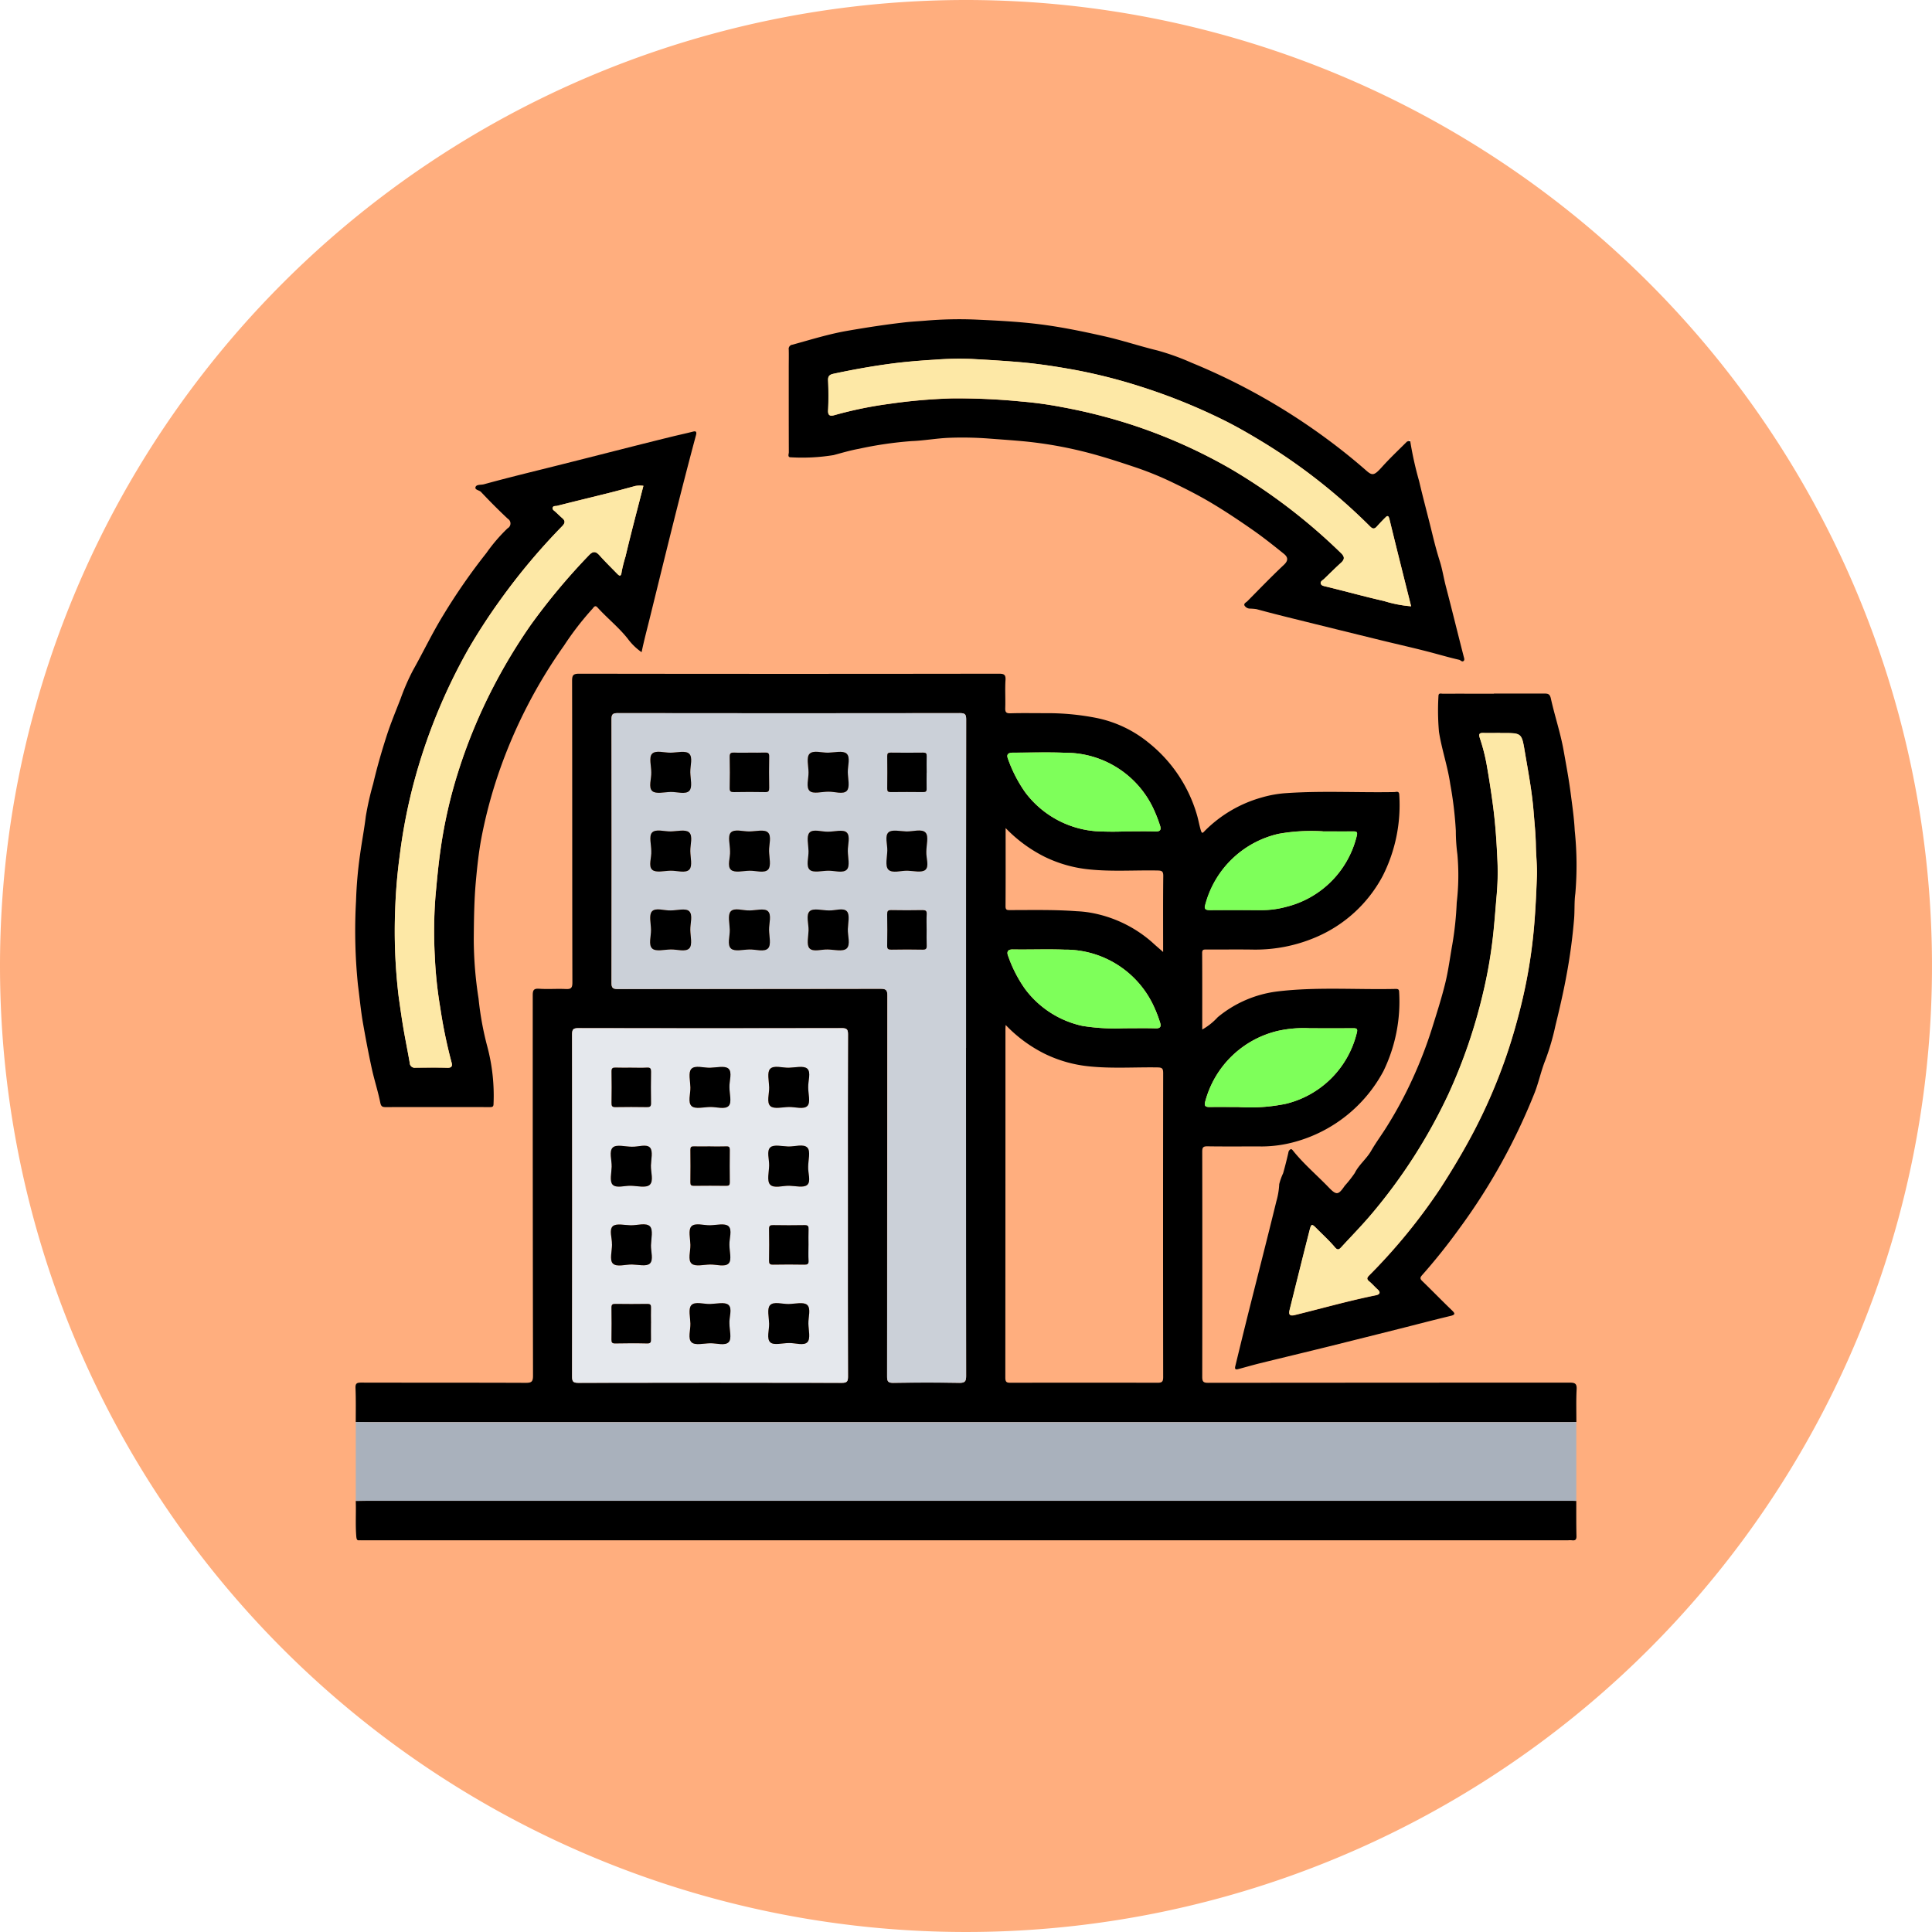 <svg xmlns="http://www.w3.org/2000/svg" xmlns:xlink="http://www.w3.org/1999/xlink" width="169" height="169" viewBox="0 0 169 169">
  <defs>
    <clipPath id="clip-path">
      <rect id="Rectángulo_378254" data-name="Rectángulo 378254" width="106.839" height="106.816" fill="none"/>
    </clipPath>
  </defs>
  <g id="Grupo_1073946" data-name="Grupo 1073946" transform="translate(-385.208 -2057.51)">
    <g id="Grupo_159182" data-name="Grupo 159182" transform="translate(385.208 2057.51)">
      <path id="Unión_12" data-name="Unión 12" d="M84.5,0A84.5,84.5,0,1,1,0,84.5,84.5,84.5,0,0,1,84.5,0Z" transform="translate(0 0)" fill="#ffae7e"/>
    </g>
    <g id="Grupo_1073957" data-name="Grupo 1073957" transform="translate(416.289 2085.435)">
      <g id="Grupo_1073956" data-name="Grupo 1073956" clip-path="url(#clip-path)">
        <path id="Trazado_823595" data-name="Trazado 823595" d="M.057,137.217c0-.986.02-1.974-.022-2.959-.018-.433.137-.481.512-.48,4.79.012,9.579,0,14.37.02.495,0,.647-.079.646-.62q-.029-16.631-.024-33.261c0-.442.06-.627.565-.592.767.053,1.543-.013,2.312.024.449.022.592-.07.591-.566C18.988,89.993,19,81.2,18.981,72.411c0-.5.085-.645.622-.644q18.352.028,36.7,0c.446,0,.623.066.59.566-.052.8.006,1.614-.022,2.42-.013.365.066.49.459.478,1.021-.031,2.044-.01,3.067-.011a22.051,22.051,0,0,1,4.419.411A10.482,10.482,0,0,1,69.407,77.8a12.558,12.558,0,0,1,4.219,6.272c.135.448.211.911.343,1.362.111.381.191.251.353.085A11.32,11.32,0,0,1,79.284,82.6,10.023,10.023,0,0,1,81.5,82.21c3.131-.212,6.263-.032,9.393-.089.175,0,.441-.135.445.256A13.719,13.719,0,0,1,89.9,89.436a11.87,11.87,0,0,1-5.9,5.4A13.441,13.441,0,0,1,78.6,95.9c-1.381-.023-2.763,0-4.144-.007-.216,0-.363-.008-.361.3.013,2.219.007,4.438.007,6.7a5.478,5.478,0,0,0,1.354-1.077,10.113,10.113,0,0,1,5.2-2.253c3.438-.417,6.894-.146,10.342-.222.2,0,.325.006.328.273a13.907,13.907,0,0,1-1.373,6.916A12.54,12.54,0,0,1,82.2,112.72a11.05,11.05,0,0,1-2.855.4c-1.6-.007-3.193.013-4.789-.012-.4-.006-.454.126-.453.482q.016,9.85,0,19.7c0,.449.148.506.538.506q15.8-.014,31.592-.017c.46,0,.649.071.62.59-.052.948-.02,1.9-.023,2.851-.179,0-.358.013-.537.013H1.187c-.376,0-.753-.008-1.129-.013M53.439,104.5q0-14.368.011-28.736c0-.451-.11-.551-.554-.55q-14.96.021-29.919,0c-.45,0-.552.108-.551.553q.023,11.516,0,23.032c0,.451.111.55.555.55,7.659-.015,15.318-.005,22.977-.023.5,0,.6.131.6.611q-.021,16.655-.022,33.31c0,.452.112.556.556.55,1.919-.027,3.839-.032,5.758,0,.506.009.6-.145.6-.616q-.021-14.341-.01-28.682M43.105,118.284c0-4.987-.007-9.974.011-14.961,0-.448-.1-.552-.551-.551q-11.516.023-23.033,0c-.448,0-.551.105-.55.552q.021,14.961,0,29.922c0,.447.1.552.551.551q11.516-.023,23.033,0c.448,0,.552-.105.55-.552-.018-4.987-.011-9.974-.011-14.961m13.8-15.769c-.01.187-.016.256-.016.325q0,15.256-.011,30.513c0,.423.164.439.5.438q6.4-.014,12.808,0c.4,0,.5-.092.5-.5q-.019-13.293,0-26.585c0-.4-.086-.494-.492-.5-2-.031-4,.115-6-.094a11.4,11.4,0,0,1-3.873-1.1,12.281,12.281,0,0,1-3.4-2.505m-.017-17.236c0,2.373.007,4.612-.008,6.851,0,.331.155.322.39.322,1.947,0,3.895-.047,5.838.1a9.416,9.416,0,0,1,1.211.129,11.059,11.059,0,0,1,5.37,2.574c.3.279.618.546.977.862,0-2.273-.014-4.459.012-6.645.005-.429-.136-.475-.51-.483-1.982-.038-3.965.109-5.948-.093a11.437,11.437,0,0,1-3.923-1.108,12.509,12.509,0,0,1-3.411-2.514m27.758.282a16.24,16.24,0,0,0-3.869.22,8.6,8.6,0,0,0-6.4,6.154c-.143.456.037.521.426.518,1.487-.012,2.974-.006,4.461,0a7.988,7.988,0,0,0,2.15-.279A8.427,8.427,0,0,0,87.6,86.032c.134-.461,0-.478-.36-.474-.824.01-1.648,0-2.6,0m-7.42,24.11a15.429,15.429,0,0,0,4.193-.278,8.424,8.424,0,0,0,6.19-6.14c.135-.465-.009-.474-.362-.472q-1.881.012-3.763,0a10.426,10.426,0,0,0-2.711.221,8.615,8.615,0,0,0-6.395,6.157c-.144.459.043.522.428.515.806-.015,1.613,0,2.419,0M67.473,85.559c.842,0,1.686-.02,2.528.008.457.016.531-.179.4-.545a12.528,12.528,0,0,0-.473-1.24,8.5,8.5,0,0,0-7.848-5.1c-1.5-.062-3.012-.013-4.519-.009-.47,0-.606.166-.438.58a12.083,12.083,0,0,0,1.488,2.882,8.547,8.547,0,0,0,6.173,3.409,26.791,26.791,0,0,0,2.687.014m-.216,17.224c1.053,0,1.914-.019,2.774.008.443.014.49-.2.379-.524a10.972,10.972,0,0,0-.47-1.241,8.517,8.517,0,0,0-7.89-5.12c-1.5-.058-3.013.006-4.518-.019-.482-.008-.533.252-.41.566A11.611,11.611,0,0,0,58.6,99.339a8.5,8.5,0,0,0,5.024,3.236,18.041,18.041,0,0,0,3.634.208" transform="translate(-0.019 -40.76)"/>
        <path id="Trazado_823596" data-name="Trazado 823596" d="M.088,223.254c.376,0,.753.013,1.129.013h105.1c.179,0,.359-.008.537-.013q0,3.457,0,6.915c-.108-.005-.215-.014-.322-.014l-105.421,0c-.341,0-.681.008-1.022.013q0-3.458,0-6.916" transform="translate(-0.05 -126.796)" fill="#a9b1bc"/>
        <path id="Trazado_823597" data-name="Trazado 823597" d="M200.75,75.771c1.472,0,2.943,0,4.414,0,.309,0,.483.027.573.434.332,1.507.833,2.981,1.106,4.5.226,1.263.464,2.529.629,3.808.14,1.081.3,2.169.353,3.249a29.091,29.091,0,0,1,.052,5.5c-.1.719-.05,1.456-.106,2.187a48.774,48.774,0,0,1-.686,5.067c-.265,1.445-.6,2.872-.948,4.3a21.261,21.261,0,0,1-.869,2.986c-.378.929-.573,1.9-.931,2.837a53.124,53.124,0,0,1-6.618,11.943,52.1,52.1,0,0,1-3.254,4.071c-.191.216-.168.325.029.515.863.835,1.7,1.7,2.565,2.531.27.262.384.4-.107.514-1.478.353-2.948.742-4.422,1.113q-3.085.776-6.173,1.545c-2.012.5-4.028.979-6.041,1.475-.625.154-1.243.334-1.865.5-.184.049-.4.114-.324-.217q.546-2.261,1.107-4.517c.831-3.308,1.681-6.612,2.49-9.926a6.444,6.444,0,0,0,.251-1.5,5.269,5.269,0,0,1,.341-.954c.169-.593.319-1.193.457-1.794a.381.381,0,0,1,.186-.3c.1-.046.164.045.219.113.932,1.161,2.067,2.125,3.1,3.191.7.728.856.722,1.429-.116a10.34,10.34,0,0,0,.875-1.112c.365-.735,1.027-1.235,1.434-1.943.423-.737.938-1.423,1.387-2.149a35.887,35.887,0,0,0,2.257-4.2,38.378,38.378,0,0,0,1.667-4.322c.418-1.345.854-2.687,1.185-4.052.268-1.11.41-2.253.613-3.379a28.749,28.749,0,0,0,.377-3.618,20.441,20.441,0,0,0,.059-4.206,15.608,15.608,0,0,1-.137-2.069,32.77,32.77,0,0,0-.488-4.083c-.224-1.558-.747-3.041-.988-4.581a21.327,21.327,0,0,1-.044-3.116c0-.312.231-.21.384-.211,1.489-.006,2.978,0,4.467,0m.547,3.444c-.484,0-.969.012-1.453,0-.386-.012-.43.107-.312.471a16.607,16.607,0,0,1,.569,2.186q.324,1.817.568,3.648c.22,1.653.327,3.31.4,4.969a22.638,22.638,0,0,1-.074,2.942c-.106,1.2-.188,2.4-.323,3.592a40.864,40.864,0,0,1-.887,5.031,46.744,46.744,0,0,1-2.991,8.717,47.27,47.27,0,0,1-6.674,10.447c-.862,1.03-1.808,1.991-2.717,2.981-.185.2-.316.289-.564-.006-.484-.574-1.046-1.082-1.576-1.617-.443-.448-.481-.45-.644.188-.585,2.293-1.154,4.591-1.726,6.887-.114.458,0,.585.459.473,2.361-.581,4.7-1.246,7.088-1.729.275-.056.462-.214.147-.5-.253-.227-.475-.49-.736-.706-.219-.18-.229-.3-.027-.508a49.994,49.994,0,0,0,6.221-7.6c1.082-1.671,2.1-3.377,3.021-5.143a47.669,47.669,0,0,0,2.6-5.982c.562-1.567,1.027-3.174,1.431-4.789a44.881,44.881,0,0,0,1.092-6.205c.18-1.727.26-3.467.325-5.2.035-.9-.075-1.813-.09-2.72-.016-.995-.123-1.981-.2-2.97-.141-1.76-.473-3.488-.766-5.223-.275-1.626-.268-1.628-1.941-1.628H201.3" transform="translate(-101.157 -43.027)"/>
        <path id="Trazado_823598" data-name="Trazado 823598" d="M25.037,42.006a5.152,5.152,0,0,1-1.211-1.181c-.791-1-1.794-1.791-2.645-2.731-.227-.251-.34.02-.461.146a25.844,25.844,0,0,0-2.462,3.192,44.027,44.027,0,0,0-5.681,11.038A41.766,41.766,0,0,0,11.041,58.2c-.239,1.256-.378,2.54-.494,3.823-.155,1.708-.172,3.413-.186,5.122a34.025,34.025,0,0,0,.42,5.169,26.816,26.816,0,0,0,.772,4.222,16.673,16.673,0,0,1,.538,4.978c0,.251-.093.291-.313.29q-4.575-.01-9.149,0c-.311,0-.388-.105-.453-.426-.2-.989-.519-1.954-.734-2.941-.283-1.3-.531-2.608-.761-3.919-.2-1.12-.3-2.255-.449-3.382a46.79,46.79,0,0,1-.169-7.375,36.647,36.647,0,0,1,.353-4.053c.152-1.11.365-2.213.5-3.329a26.318,26.318,0,0,1,.649-2.87c.329-1.41.731-2.8,1.173-4.173.356-1.108.809-2.186,1.229-3.273a19.272,19.272,0,0,1,1.07-2.455c.9-1.6,1.688-3.262,2.651-4.829a52.887,52.887,0,0,1,3.78-5.447,14.737,14.737,0,0,1,1.852-2.158.48.48,0,0,0,.021-.833C12.532,29.583,11.753,28.8,11,28c-.16-.171-.58-.181-.482-.442.09-.238.478-.165.733-.236,2.124-.586,4.264-1.1,6.4-1.637,3.337-.834,6.665-1.7,10.006-2.521.6-.148,1.215-.279,1.82-.432.184-.047.436-.125.324.29-1.433,5.336-2.734,10.706-4.058,16.07-.233.943-.486,1.879-.7,2.919M25.2,27.453a2.429,2.429,0,0,0-.708.014c-.759.207-1.517.415-2.28.605-1.518.38-3.039.744-4.555,1.132-.132.034-.362-.027-.394.188-.024.158.139.235.243.331.2.181.387.374.592.548.28.237.269.431.012.7a55.342,55.342,0,0,0-5.348,6.359A52.362,52.362,0,0,0,9.9,41.722a49.845,49.845,0,0,0-4.808,11.82,47.858,47.858,0,0,0-1.2,6.233,46.564,46.564,0,0,0-.4,4.709,48.2,48.2,0,0,0,.3,7.628c.137.959.267,1.919.431,2.873.169.986.372,1.965.541,2.951a.433.433,0,0,0,.5.42c.933-.008,1.866-.021,2.8.006.384.011.44-.176.361-.455a43.25,43.25,0,0,1-.989-4.782,36.679,36.679,0,0,1-.482-4.574,39.6,39.6,0,0,1,.062-5.2c.126-1.372.248-2.741.446-4.1a41.611,41.611,0,0,1,1.536-6.764,46.7,46.7,0,0,1,3.1-7.483,48.524,48.524,0,0,1,3.245-5.369,55.721,55.721,0,0,1,5.079-6.087c.37-.392.609-.38.949,0,.477.535.991,1.037,1.491,1.552.219.226.383.37.44-.125a11.9,11.9,0,0,1,.334-1.324c.487-2.066,1.035-4.117,1.569-6.2" transform="translate(0 -12.886)"/>
        <path id="Trazado_823599" data-name="Trazado 823599" d="M142.092,10.675a30.542,30.542,0,0,0,.777,3.488c.369,1.574.795,3.135,1.176,4.708.19.783.4,1.566.646,2.34.219.7.329,1.443.518,2.162.534,2.036,1.03,4.082,1.556,6.12.038.147.1.3,0,.393-.143.128-.267-.067-.388-.095-.761-.173-1.509-.388-2.262-.59-1.516-.407-3.051-.745-4.577-1.119q-3.871-.949-7.739-1.908c-1.054-.261-2.108-.528-3.155-.814a4.532,4.532,0,0,0-.578-.048.562.562,0,0,1-.477-.277c-.072-.179.149-.262.254-.369,1.06-1.07,2.105-2.157,3.2-3.186.414-.388.34-.683-.005-.961-.88-.71-1.765-1.416-2.691-2.063-1.178-.823-2.375-1.625-3.608-2.362-1.091-.652-2.227-1.235-3.374-1.784a28.163,28.163,0,0,0-3.144-1.3c-1.626-.548-3.253-1.083-4.926-1.487a35.971,35.971,0,0,0-4.91-.836c-1.054-.1-2.117-.171-3.175-.252a30.845,30.845,0,0,0-3.372-.067c-1.123.036-2.241.249-3.365.292a33.018,33.018,0,0,0-4.611.674c-.747.136-1.479.352-2.213.55a17.064,17.064,0,0,1-3.715.194c-.348.017-.2-.283-.2-.438-.009-2.475-.007-4.95-.007-7.425,0-.52.013-1.04,0-1.56a.365.365,0,0,1,.323-.428C89.667,1.784,91.27,1.279,92.926,1,94.616.708,96.314.448,98.017.257,98.574.2,99.145.17,99.709.124a34.817,34.817,0,0,1,4.386-.093c1.925.088,3.856.183,5.764.432,1.842.241,3.667.62,5.486,1.03,1.56.352,3.071.86,4.62,1.236A21.19,21.19,0,0,1,122.949,3.8a55.077,55.077,0,0,1,12.009,6.787q1.715,1.272,3.317,2.677c.526.46.7.375,1.361-.358.682-.758,1.428-1.46,2.151-2.182.044-.044.129-.048.195-.071l.11.025m.081,14.432c-.645-2.583-1.283-5.1-1.895-7.62-.1-.414-.238-.258-.407-.09-.241.24-.476.486-.7.741-.2.222-.356.221-.574,0a50.609,50.609,0,0,0-9.2-7.274c-1.243-.759-2.5-1.495-3.809-2.133a51.483,51.483,0,0,0-7.1-2.847,47.576,47.576,0,0,0-5.618-1.431c-1.613-.3-3.239-.552-4.882-.694-1.41-.122-2.822-.205-4.233-.282a28.207,28.207,0,0,0-3.258.063c-1.293.079-2.58.182-3.863.353-1.663.222-3.313.521-4.954.871-.328.07-.524.168-.506.579.038.878.045,1.759,0,2.636-.026.5.241.5.549.413a34.637,34.637,0,0,1,4.766-.984,48.448,48.448,0,0,1,5.5-.483,57.054,57.054,0,0,1,6.12.275,32.967,32.967,0,0,1,3.467.477,47.475,47.475,0,0,1,6.245,1.582,46.17,46.17,0,0,1,8.521,3.8,50.354,50.354,0,0,1,9.7,7.4c.319.3.337.539.006.839-.505.458-.986.941-1.478,1.412-.127.122-.348.223-.3.41s.264.216.464.265c1.695.412,3.376.881,5.077,1.267a10.77,10.77,0,0,0,2.374.459" transform="translate(-49.813 0)"/>
        <path id="Trazado_823600" data-name="Trazado 823600" d="M.089,239.241c.34,0,.681-.013,1.022-.013l105.421,0c.108,0,.215.009.322.014,0,1.022-.008,2.045.016,3.067.008.324-.111.406-.4.368a2.437,2.437,0,0,0-.323,0H.728c-.072,0-.143,0-.215,0-.22-.007-.342.084-.377-.339C.05,241.3.127,240.27.089,239.241" transform="translate(-0.051 -135.868)"/>
        <path id="Trazado_823601" data-name="Trazado 823601" d="M213.439,24.528l-.11-.025c.016-.039.038-.113.049-.112.085.011.055.084.061.137" transform="translate(-121.16 -13.853)" fill="#e5e8ed"/>
        <path id="Trazado_823602" data-name="Trazado 823602" d="M82.875,109.034q0,14.341.01,28.682c0,.472-.092.625-.6.616-1.919-.034-3.838-.029-5.758,0-.443.006-.556-.1-.555-.55Q76,121.125,76,104.47c0-.48-.106-.612-.6-.611-7.659.018-15.318.008-22.977.023-.443,0-.556-.1-.555-.55q.023-11.516,0-23.032c0-.445.1-.554.55-.553q14.96.022,29.919,0c.444,0,.555.1.554.55q-.022,14.369-.011,28.736M63.944,83.2c-.448,0-.9.015-1.343-.006-.283-.013-.41.042-.4.37.023.913.021,1.827,0,2.74-.007.3.106.35.371.346.913-.014,1.827-.018,2.74,0,.3.006.35-.107.346-.372-.014-.913-.018-1.827,0-2.74.007-.3-.106-.357-.371-.346-.447.019-.9.005-1.343.005m-.013,13.806c-.565.02-1.322-.272-1.641.086-.278.313-.092,1.056-.078,1.608s-.247,1.323.108,1.641c.311.279,1.055.092,1.607.079s1.322.247,1.64-.108c.279-.312.092-1.055.079-1.607s.247-1.324-.108-1.64c-.31-.274-1.055-.057-1.607-.057m-6.89,0c-.565.022-1.322-.272-1.64.087-.278.315-.092,1.056-.078,1.609s-.248,1.322.109,1.64c.313.279,1.056.092,1.608.078s1.323.248,1.64-.109c.278-.312.092-1.055.078-1.608s.248-1.325-.109-1.639c-.311-.274-1.055-.057-1.608-.057m-1.7-12.084c.022.565-.272,1.322.087,1.64.314.278,1.056.092,1.608.078s1.322.248,1.64-.109c.278-.312.092-1.056.078-1.608s.248-1.323-.109-1.64c-.312-.279-1.056-.092-1.608-.078s-1.325-.248-1.639.109c-.274.311-.057,1.055-.057,1.608M70.871,97.009c-.571,0-1.338-.224-1.66.059-.369.325-.093,1.108-.11,1.691-.016.534-.194,1.253.076,1.556.309.347,1.041.094,1.589.107.57.013,1.337.207,1.66-.08.368-.328.093-1.109.11-1.692.016-.534.193-1.249-.076-1.557-.31-.355-1.043-.057-1.589-.084m8.559,1.66c0-.448-.019-.9.006-1.343.017-.3-.1-.354-.367-.35-.913.015-1.827.019-2.74,0-.3-.006-.354.1-.35.368.015.913.018,1.827,0,2.74-.006.3.1.354.368.35.913-.015,1.827-.018,2.74,0,.3.006.361-.1.35-.368-.02-.465-.006-.931-.006-1.4m-8.611-8.55c-.564.022-1.322-.272-1.64.087-.278.314-.092,1.056-.078,1.608s-.248,1.322.109,1.64c.312.278,1.056.092,1.608.078s1.323.248,1.64-.109c.279-.312.092-1.056.078-1.608s.248-1.325-.109-1.639c-.311-.274-1.055-.057-1.608-.057m-8.585,1.695c.036.564-.281,1.321.085,1.641.318.278,1.057.092,1.609.078s1.322.247,1.64-.109c.279-.312.092-1.055.078-1.607s.247-1.323-.109-1.641c-.312-.278-1.055-.092-1.607-.078s-1.324-.247-1.639.109c-.274.31-.057,1.055-.057,1.607m-6.89,0c.037.564-.281,1.321.086,1.641.319.277,1.057.091,1.609.077s1.322.248,1.64-.109c.279-.312.092-1.056.078-1.608s.248-1.323-.109-1.64c-.313-.278-1.056-.092-1.608-.078s-1.325-.248-1.639.11c-.274.311-.057,1.055-.057,1.608M79.43,84.954c0-.483-.011-.967,0-1.45.007-.233-.064-.308-.3-.305q-1.424.018-2.847,0c-.233,0-.308.064-.305.3q.019,1.423,0,2.847c0,.233.064.308.3.305q1.423-.018,2.847,0c.232,0,.313-.064.3-.3-.017-.465,0-.931,0-1.4m-8.613,1.667c.565-.02,1.322.272,1.641-.086.278-.313.092-1.056.078-1.608s.247-1.322-.108-1.641c-.312-.279-1.055-.092-1.607-.079s-1.322-.247-1.64.109c-.279.311-.092,1.055-.079,1.607s-.247,1.324.109,1.64c.31.274,1.054.057,1.607.057M79.4,91.867c0-.57.224-1.339-.059-1.66-.325-.368-1.108-.093-1.691-.11-.534-.016-1.253-.193-1.555.076-.347.309-.094,1.041-.107,1.589-.013.57-.207,1.337.08,1.66.328.368,1.109.093,1.692.11.534.016,1.25.193,1.557-.076.354-.31.057-1.043.083-1.589" transform="translate(-29.455 -45.292)" fill="#cbd0d8"/>
        <path id="Trazado_823603" data-name="Trazado 823603" d="M68.013,159.042c0,4.987-.006,9.974.011,14.961,0,.446-.1.553-.55.552q-11.516-.023-23.033,0c-.447,0-.552-.1-.551-.551q.021-14.962,0-29.922c0-.446.1-.553.55-.552q11.516.023,23.033,0c.447,0,.553.1.552.551-.018,4.987-.012,9.974-.012,14.961M49.1,146.986c-.466,0-.932.013-1.4-.005-.267-.01-.374.051-.367.348.021.914.016,1.828,0,2.742,0,.267.051.374.349.367.913-.02,1.828-.016,2.742,0,.267,0,.373-.051.367-.348-.02-.914-.016-1.828,0-2.742,0-.267-.05-.384-.349-.366-.446.027-.9.007-1.344.007m8.552,1.723c-.022-.565.27-1.323-.088-1.641-.313-.278-1.056-.09-1.609-.076s-1.324-.247-1.641.108c-.279.312-.09,1.056-.076,1.609s-.247,1.324.108,1.641c.312.279,1.056.09,1.609.076s1.326.247,1.64-.108c.275-.31.057-1.056.057-1.609m6.888,0c-.02-.565.27-1.323-.086-1.642-.312-.279-1.056-.091-1.609-.078s-1.324-.246-1.642.108c-.279.31-.091,1.055-.078,1.608s-.246,1.323.108,1.642c.31.279,1.056.091,1.608.078s1.326.246,1.641-.108c.274-.308.057-1.055.057-1.608M49.12,153.9c-.571,0-1.341-.224-1.66.059-.367.325-.092,1.109-.109,1.693-.015.534-.194,1.255.075,1.557.309.346,1.042.093,1.59.106.57.013,1.339.208,1.66-.079.366-.327.092-1.11.109-1.693.015-.534.194-1.251-.075-1.558-.31-.353-1.043-.057-1.59-.084m6.865-.025c-.484,0-.968.011-1.451,0-.234-.008-.307.063-.3.3q.019,1.425,0,2.85c0,.233.063.307.3.3q1.424-.019,2.849,0c.233,0,.307-.063.3-.3q-.019-1.424,0-2.849c0-.233-.062-.313-.3-.3-.465.017-.932.005-1.4.005m8.559,1.776c0-.571.224-1.34-.059-1.661-.324-.368-1.109-.093-1.692-.11-.534-.016-1.254-.2-1.557.074-.347.308-.093,1.041-.106,1.589-.013.571-.209,1.339.078,1.661.327.368,1.11.092,1.693.11.535.016,1.251.195,1.558-.074.355-.31.057-1.043.085-1.59m-17.166,6.792c0,.57-.225,1.345.059,1.656.327.358,1.11.091,1.695.1.534.013,1.259.19,1.553-.081.337-.311.092-1.043.1-1.593.01-.569.2-1.344-.085-1.656-.331-.358-1.112-.091-1.7-.1-.534-.012-1.255-.19-1.554.081-.346.313-.056,1.045-.073,1.593m10.275.047c-.019-.565.27-1.323-.084-1.642-.311-.279-1.056-.091-1.608-.078s-1.323-.246-1.642.107c-.279.309-.091,1.055-.078,1.608s-.246,1.324.107,1.642c.309.279,1.055.092,1.608.079s1.326.246,1.641-.107c.274-.307.057-1.055.057-1.608m6.916.032c0-.466-.013-.932.005-1.4.011-.267-.051-.374-.348-.367-.913.02-1.828.016-2.742,0-.267,0-.373.051-.367.349.02.914.016,1.828,0,2.742,0,.267.051.373.349.367.913-.02,1.828-.016,2.742,0,.267,0,.384-.05.366-.349-.026-.447-.007-.9-.007-1.344M50.79,169.33c0-.448-.013-.9,0-1.344.01-.248-.052-.343-.322-.338-.932.016-1.864.014-2.8,0-.248,0-.343.052-.338.322.016.932.014,1.864,0,2.8,0,.248.052.343.322.338.932-.016,1.864-.022,2.8,0,.319.008.342-.132.335-.379-.013-.465,0-.932,0-1.4m6.864.047c-.038-.564.28-1.322-.086-1.642-.318-.277-1.058-.09-1.61-.076s-1.323-.247-1.641.108c-.279.311-.091,1.056-.077,1.609s-.247,1.323.108,1.641c.311.279,1.056.09,1.609.076s1.326.247,1.641-.108c.274-.31.057-1.056.057-1.609m5.192,1.7c.565-.022,1.323.27,1.641-.088.278-.313.09-1.057.076-1.609s.247-1.323-.108-1.641c-.312-.279-1.056-.091-1.609-.076s-1.324-.247-1.641.108c-.279.312-.09,1.056-.076,1.609s-.247,1.326.109,1.64c.31.274,1.056.057,1.609.057" transform="translate(-24.927 -81.517)" fill="#e5e8ed"/>
        <path id="Trazado_823604" data-name="Trazado 823604" d="M182.3,103.682c.955,0,1.779.007,2.6,0,.357,0,.493.012.359.474a8.427,8.427,0,0,1-6.191,6.138,7.992,7.992,0,0,1-2.151.279c-1.487,0-2.974-.007-4.461,0-.388,0-.569-.061-.426-.518a8.6,8.6,0,0,1,6.4-6.154,16.264,16.264,0,0,1,3.869-.22" transform="translate(-97.68 -58.88)" fill="#7eff5a"/>
        <path id="Trazado_823605" data-name="Trazado 823605" d="M174.882,150.44c-.806,0-1.613-.01-2.419,0-.385.007-.572-.056-.429-.515a8.617,8.617,0,0,1,6.4-6.157,10.42,10.42,0,0,1,2.71-.221q1.881.012,3.763,0c.353,0,.5.007.363.472a8.424,8.424,0,0,1-6.191,6.14,15.41,15.41,0,0,1-4.193.278" transform="translate(-97.679 -81.529)" fill="#7eff5a"/>
        <path id="Trazado_823606" data-name="Trazado 823606" d="M142.431,94.608a26.782,26.782,0,0,1-2.687-.014,8.547,8.547,0,0,1-6.174-3.409,12.084,12.084,0,0,1-1.488-2.882c-.168-.414-.032-.579.438-.58,1.506,0,3.015-.053,4.518.009a8.5,8.5,0,0,1,7.848,5.1,12.386,12.386,0,0,1,.474,1.24c.13.366.056.561-.4.545-.842-.029-1.685-.008-2.528-.008" transform="translate(-74.977 -49.81)" fill="#7eff5a"/>
        <path id="Trazado_823607" data-name="Trazado 823607" d="M142.229,134.48a18.042,18.042,0,0,1-3.634-.208,8.5,8.5,0,0,1-5.024-3.236,11.611,11.611,0,0,1-1.477-2.887c-.123-.314-.072-.574.41-.566,1.506.025,3.014-.039,4.518.019a8.517,8.517,0,0,1,7.89,5.12,10.97,10.97,0,0,1,.47,1.241c.111.328.064.538-.379.524-.86-.028-1.721-.008-2.774-.008" transform="translate(-74.99 -72.457)" fill="#7eff5a"/>
        <path id="Trazado_823608" data-name="Trazado 823608" d="M207.527,83.753h.215c1.672,0,1.666,0,1.941,1.628.293,1.735.625,3.462.766,5.223.079.99.186,1.976.2,2.97.015.907.125,1.816.09,2.72-.065,1.737-.145,3.477-.325,5.2a44.881,44.881,0,0,1-1.092,6.205c-.4,1.615-.87,3.222-1.431,4.789a47.664,47.664,0,0,1-2.6,5.982c-.921,1.766-1.939,3.472-3.021,5.143a49.993,49.993,0,0,1-6.221,7.6c-.2.208-.192.328.027.508.261.215.483.478.736.706.315.283.128.44-.147.5-2.386.483-4.727,1.148-7.088,1.729-.455.112-.573-.015-.459-.473.573-2.3,1.141-4.594,1.726-6.887.163-.638.2-.636.644-.188.53.535,1.091,1.044,1.576,1.617.248.3.379.208.564.006.909-.99,1.855-1.951,2.717-2.981a47.274,47.274,0,0,0,6.674-10.448,46.73,46.73,0,0,0,2.991-8.717,40.867,40.867,0,0,0,.887-5.031c.135-1.2.217-2.395.323-3.592a22.64,22.64,0,0,0,.074-2.942c-.07-1.66-.177-3.317-.4-4.969q-.244-1.832-.568-3.648a16.609,16.609,0,0,0-.569-2.186c-.118-.363-.073-.483.312-.471.484.016.969,0,1.453,0" transform="translate(-107.387 -47.564)" fill="#fde8a6"/>
        <path id="Trazado_823609" data-name="Trazado 823609" d="M29.751,33.692c-.534,2.086-1.082,4.136-1.569,6.2a11.9,11.9,0,0,0-.334,1.324c-.057.495-.221.351-.44.125-.5-.515-1.014-1.016-1.491-1.551-.34-.383-.579-.4-.949,0a55.721,55.721,0,0,0-5.079,6.087,48.524,48.524,0,0,0-3.245,5.369,46.7,46.7,0,0,0-3.1,7.483,41.611,41.611,0,0,0-1.536,6.764c-.2,1.364-.32,2.733-.446,4.1a39.6,39.6,0,0,0-.062,5.2,36.679,36.679,0,0,0,.482,4.574,43.25,43.25,0,0,0,.989,4.782c.079.279.023.466-.361.455-.932-.027-1.866-.014-2.8-.006a.433.433,0,0,1-.5-.42c-.169-.986-.372-1.966-.541-2.951-.164-.954-.294-1.914-.431-2.873a48.2,48.2,0,0,1-.3-7.628,46.564,46.564,0,0,1,.4-4.709,47.857,47.857,0,0,1,1.2-6.233,49.845,49.845,0,0,1,4.808-11.82,52.362,52.362,0,0,1,2.861-4.387,55.342,55.342,0,0,1,5.348-6.359c.258-.273.268-.467-.012-.7-.2-.174-.393-.367-.592-.548-.1-.1-.267-.172-.243-.331.032-.215.262-.155.394-.188,1.516-.388,3.037-.752,4.555-1.132.763-.191,1.521-.4,2.28-.605a2.429,2.429,0,0,1,.708-.014" transform="translate(-4.552 -19.125)" fill="#fde8a6"/>
        <path id="Trazado_823610" data-name="Trazado 823610" d="M146.715,29.652a10.769,10.769,0,0,1-2.374-.459c-1.7-.386-3.382-.855-5.077-1.267-.2-.049-.418-.069-.464-.265s.177-.288.3-.41c.492-.471.973-.955,1.478-1.412.331-.3.313-.536-.006-.839a50.353,50.353,0,0,0-9.7-7.4,46.17,46.17,0,0,0-8.521-3.8,47.476,47.476,0,0,0-6.245-1.582,32.967,32.967,0,0,0-3.467-.477,57.054,57.054,0,0,0-6.12-.275,48.448,48.448,0,0,0-5.5.483,34.637,34.637,0,0,0-4.766.984c-.308.091-.575.084-.549-.413.046-.877.04-1.758,0-2.636-.018-.411.178-.509.506-.579,1.641-.35,3.291-.649,4.954-.871,1.283-.171,2.569-.274,3.863-.353a28.207,28.207,0,0,1,3.258-.063c1.411.077,2.823.16,4.233.282,1.643.143,3.269.4,4.882.694a47.576,47.576,0,0,1,5.618,1.431,51.483,51.483,0,0,1,7.1,2.847c1.312.638,2.566,1.374,3.809,2.133a50.608,50.608,0,0,1,9.2,7.274c.218.216.376.217.574,0,.226-.254.461-.5.7-.741.169-.168.306-.324.407.09.612,2.522,1.249,5.037,1.895,7.62" transform="translate(-54.354 -4.545)" fill="#fde8a6"/>
        <path id="Trazado_823611" data-name="Trazado 823611" d="M77.532,87.736c.448,0,.9.014,1.343-.005.266-.011.378.045.372.346-.02.913-.016,1.827,0,2.74,0,.265-.045.378-.346.372-.913-.02-1.827-.016-2.74,0-.265,0-.378-.045-.371-.346.02-.913.022-1.827,0-2.74-.008-.328.119-.383.4-.37.447.021.9.006,1.343.006" transform="translate(-43.043 -49.825)"/>
        <path id="Trazado_823612" data-name="Trazado 823612" d="M77.432,119.578c.553,0,1.3-.217,1.607.057.356.315.1,1.074.109,1.64s.2,1.3-.079,1.607c-.318.356-1.075.095-1.641.108s-1.3.2-1.607-.079c-.356-.318-.095-1.075-.109-1.641s-.2-1.294.079-1.608c.318-.358,1.076-.066,1.641-.086" transform="translate(-42.956 -67.861)"/>
        <path id="Trazado_823613" data-name="Trazado 823613" d="M61.485,119.576c.553,0,1.3-.217,1.608.057.357.315.1,1.074.109,1.639s.2,1.3-.078,1.608c-.318.356-1.075.095-1.64.109s-1.3.2-1.608-.077c-.357-.318-.1-1.075-.109-1.64s-.2-1.294.077-1.608c.318-.36,1.076-.066,1.64-.088" transform="translate(-33.9 -67.861)"/>
        <path id="Trazado_823614" data-name="Trazado 823614" d="M59.8,89.37c0-.553-.217-1.3.057-1.608.315-.357,1.074-.1,1.639-.109s1.3-.2,1.608.078c.356.318.095,1.075.109,1.64s.2,1.3-.078,1.608c-.318.356-1.075.095-1.64.109s-1.294.2-1.608-.078c-.359-.318-.065-1.075-.087-1.64" transform="translate(-33.911 -49.737)"/>
        <path id="Trazado_823615" data-name="Trazado 823615" d="M93.424,119.579c.547.026,1.278-.271,1.589.084.269.308.091,1.023.076,1.557-.017.583.258,1.364-.11,1.692-.323.287-1.09.093-1.66.08-.547-.013-1.28.241-1.588-.107-.27-.3-.092-1.022-.076-1.556.017-.583-.258-1.367.11-1.691.321-.283,1.089-.059,1.66-.059" transform="translate(-52.007 -67.863)"/>
        <path id="Trazado_823616" data-name="Trazado 823616" d="M111.131,121.315c0,.466-.014.932.006,1.4.011.27-.053.374-.35.368-.913-.02-1.827-.017-2.74,0-.27,0-.374-.054-.368-.35.02-.913.017-1.827,0-2.74,0-.27.053-.375.35-.368.913.019,1.827.016,2.74,0,.27,0,.384.053.367.35-.025.446-.006.9-.006,1.343" transform="translate(-61.156 -67.938)"/>
        <path id="Trazado_823617" data-name="Trazado 823617" d="M93.376,103.631c.553,0,1.3-.217,1.607.057.357.315.1,1.074.109,1.639s.2,1.3-.078,1.608c-.318.356-1.075.1-1.64.109s-1.3.2-1.608-.078c-.356-.318-.095-1.075-.109-1.64s-.2-1.294.078-1.608c.318-.359,1.076-.066,1.64-.087" transform="translate(-52.012 -58.804)"/>
        <path id="Trazado_823618" data-name="Trazado 823618" d="M75.745,105.315c0-.553-.217-1.3.057-1.607.315-.356,1.074-.1,1.64-.109s1.3-.2,1.607.079c.356.318.095,1.075.109,1.64s.2,1.3-.078,1.608c-.318.356-1.075.095-1.641.109s-1.291.2-1.609-.078c-.366-.32-.049-1.077-.085-1.641" transform="translate(-42.966 -58.793)"/>
        <path id="Trazado_823619" data-name="Trazado 823619" d="M59.8,105.316c0-.553-.217-1.3.057-1.608.315-.357,1.073-.1,1.639-.11s1.295-.2,1.608.078c.357.318.1,1.075.109,1.64s.2,1.3-.077,1.608c-.318.357-1.075.1-1.64.109s-1.291.2-1.61-.077c-.367-.32-.049-1.077-.086-1.64" transform="translate(-33.91 -58.794)"/>
        <path id="Trazado_823620" data-name="Trazado 823620" d="M111.135,89.49c0,.466-.012.932,0,1.4.009.238-.072.3-.3.3q-1.424-.017-2.847,0c-.238,0-.3-.072-.3-.305q.017-1.423,0-2.847c0-.238.072-.3.305-.3q1.423.017,2.847,0c.238,0,.309.072.3.305-.016.483,0,.967,0,1.45" transform="translate(-61.16 -49.828)"/>
        <path id="Trazado_823621" data-name="Trazado 823621" d="M93.374,91.065c-.553,0-1.3.217-1.607-.057-.356-.315-.1-1.074-.109-1.64s-.2-1.3.079-1.607c.318-.356,1.075-.095,1.64-.109s1.3-.2,1.607.079c.356.318.095,1.075.108,1.641s.2,1.295-.078,1.608c-.318.358-1.076.066-1.641.086" transform="translate(-52.012 -49.737)"/>
        <path id="Trazado_823622" data-name="Trazado 823622" d="M111.019,105.364c-.026.547.271,1.279-.083,1.589-.307.269-1.023.092-1.557.076-.583-.017-1.364.258-1.692-.11-.287-.322-.093-1.09-.08-1.66.013-.548-.24-1.28.107-1.589.3-.27,1.021-.092,1.555-.076.583.017,1.367-.258,1.691.11.283.321.059,1.089.059,1.66" transform="translate(-61.071 -58.789)"/>
        <path id="Trazado_823623" data-name="Trazado 823623" d="M53.636,151.518c.448,0,.9.02,1.344-.007.3-.018.353.1.349.366-.014.914-.018,1.828,0,2.742.006.3-.1.353-.367.349-.914-.014-1.828-.018-2.742,0-.3.007-.353-.1-.349-.367.014-.914.019-1.828,0-2.742-.006-.3.1-.359.367-.348.465.019.932.005,1.4.005" transform="translate(-29.46 -86.049)"/>
        <path id="Trazado_823624" data-name="Trazado 823624" d="M71.155,153.154c0,.553.217,1.3-.057,1.609-.315.356-1.075.094-1.641.108s-1.3.2-1.609-.076c-.355-.318-.094-1.075-.108-1.641s-.2-1.3.076-1.609c.318-.355,1.075-.094,1.641-.108s1.3-.2,1.609.076c.358.318.066,1.076.088,1.641" transform="translate(-38.428 -85.963)"/>
        <path id="Trazado_823625" data-name="Trazado 823625" d="M87.1,153.155c0,.553.217,1.3-.057,1.608-.315.354-1.075.094-1.641.108s-1.3.2-1.608-.078c-.354-.318-.094-1.076-.108-1.642s-.2-1.3.078-1.608c.318-.354,1.076-.094,1.642-.108s1.3-.2,1.609.078c.356.318.066,1.077.086,1.642" transform="translate(-47.484 -85.962)"/>
        <path id="Trazado_823626" data-name="Trazado 823626" d="M53.56,167.414c.547.027,1.28-.27,1.59.084.269.307.09,1.023.075,1.558-.016.584.258,1.366-.109,1.694-.321.288-1.09.092-1.66.079-.548-.013-1.281.24-1.59-.105-.27-.3-.09-1.022-.075-1.557.017-.584-.257-1.368.109-1.693.32-.283,1.09-.059,1.66-.059" transform="translate(-29.367 -95.031)"/>
        <path id="Trazado_823627" data-name="Trazado 823627" d="M69.577,167.467c.466,0,.932.012,1.4-.005.238-.009.3.071.3.3q-.017,1.424,0,2.849c0,.238-.071.3-.3.3q-1.424-.018-2.849,0c-.238,0-.3-.071-.3-.3q.018-1.424,0-2.849c0-.238.07-.309.3-.3.483.016.968,0,1.452,0" transform="translate(-38.519 -95.109)"/>
        <path id="Trazado_823628" data-name="Trazado 823628" d="M87.1,169.148c-.029.547.27,1.28-.085,1.59-.308.269-1.024.089-1.558.074-.584-.017-1.366.258-1.693-.11-.287-.322-.092-1.09-.078-1.661.013-.548-.24-1.281.106-1.59.3-.27,1.023-.09,1.557-.074.584.017,1.368-.258,1.692.11.283.321.059,1.09.059,1.661" transform="translate(-47.487 -95.014)"/>
        <path id="Trazado_823629" data-name="Trazado 823629" d="M51.834,185c.017-.548-.273-1.28.073-1.593.3-.27,1.02-.093,1.554-.081.585.013,1.366-.253,1.7.1.289.313.1,1.087.085,1.657-.01.549.236,1.281-.1,1.593-.293.271-1.019.093-1.553.081-.585-.013-1.368.254-1.695-.1-.284-.311-.059-1.086-.059-1.656" transform="translate(-29.383 -104.071)"/>
        <path id="Trazado_823630" data-name="Trazado 823630" d="M71.153,185.048c0,.553.217,1.3-.057,1.607-.316.353-1.075.094-1.641.107s-1.3.2-1.608-.078c-.353-.319-.093-1.076-.107-1.642s-.2-1.3.078-1.608c.319-.353,1.076-.094,1.642-.107s1.3-.2,1.608.079c.355.319.066,1.077.084,1.642" transform="translate(-38.428 -104.075)"/>
        <path id="Trazado_823631" data-name="Trazado 823631" d="M87.213,185.168c0,.448-.02.9.007,1.344.018.3-.1.353-.366.349-.914-.014-1.828-.019-2.742,0-.3.007-.353-.1-.349-.367.014-.914.019-1.828,0-2.742-.007-.3.1-.353.367-.349.914.014,1.828.018,2.742,0,.3-.006.359.1.348.367-.019.465-.005.932-.005,1.4" transform="translate(-47.572 -104.163)"/>
        <path id="Trazado_823632" data-name="Trazado 823632" d="M55.324,201.034c0,.466-.009.932,0,1.4.007.247-.016.388-.335.379-.932-.024-1.864-.018-2.8,0-.27,0-.325-.09-.322-.338.013-.932.015-1.864,0-2.8,0-.269.09-.325.338-.322.932.013,1.864.015,2.8,0,.27,0,.331.09.321.338-.017.448,0,.9,0,1.344" transform="translate(-29.461 -113.221)"/>
        <path id="Trazado_823633" data-name="Trazado 823633" d="M71.155,200.991c0,.553.217,1.3-.057,1.609-.315.355-1.075.094-1.641.108s-1.3.2-1.609-.077c-.355-.318-.094-1.075-.108-1.641s-.2-1.3.076-1.609c.318-.355,1.076-.094,1.641-.108s1.293-.2,1.61.076c.366.32.049,1.078.086,1.642" transform="translate(-38.428 -113.132)"/>
        <path id="Trazado_823634" data-name="Trazado 823634" d="M85.4,202.689c-.553,0-1.3.217-1.609-.057-.356-.315-.095-1.075-.109-1.641s-.2-1.3.076-1.609c.318-.356,1.075-.095,1.641-.108s1.3-.2,1.609.076c.355.318.094,1.075.108,1.641s.2,1.3-.076,1.609c-.318.358-1.076.066-1.641.088" transform="translate(-47.484 -113.132)"/>
      </g>
    </g>
  </g>
</svg>
